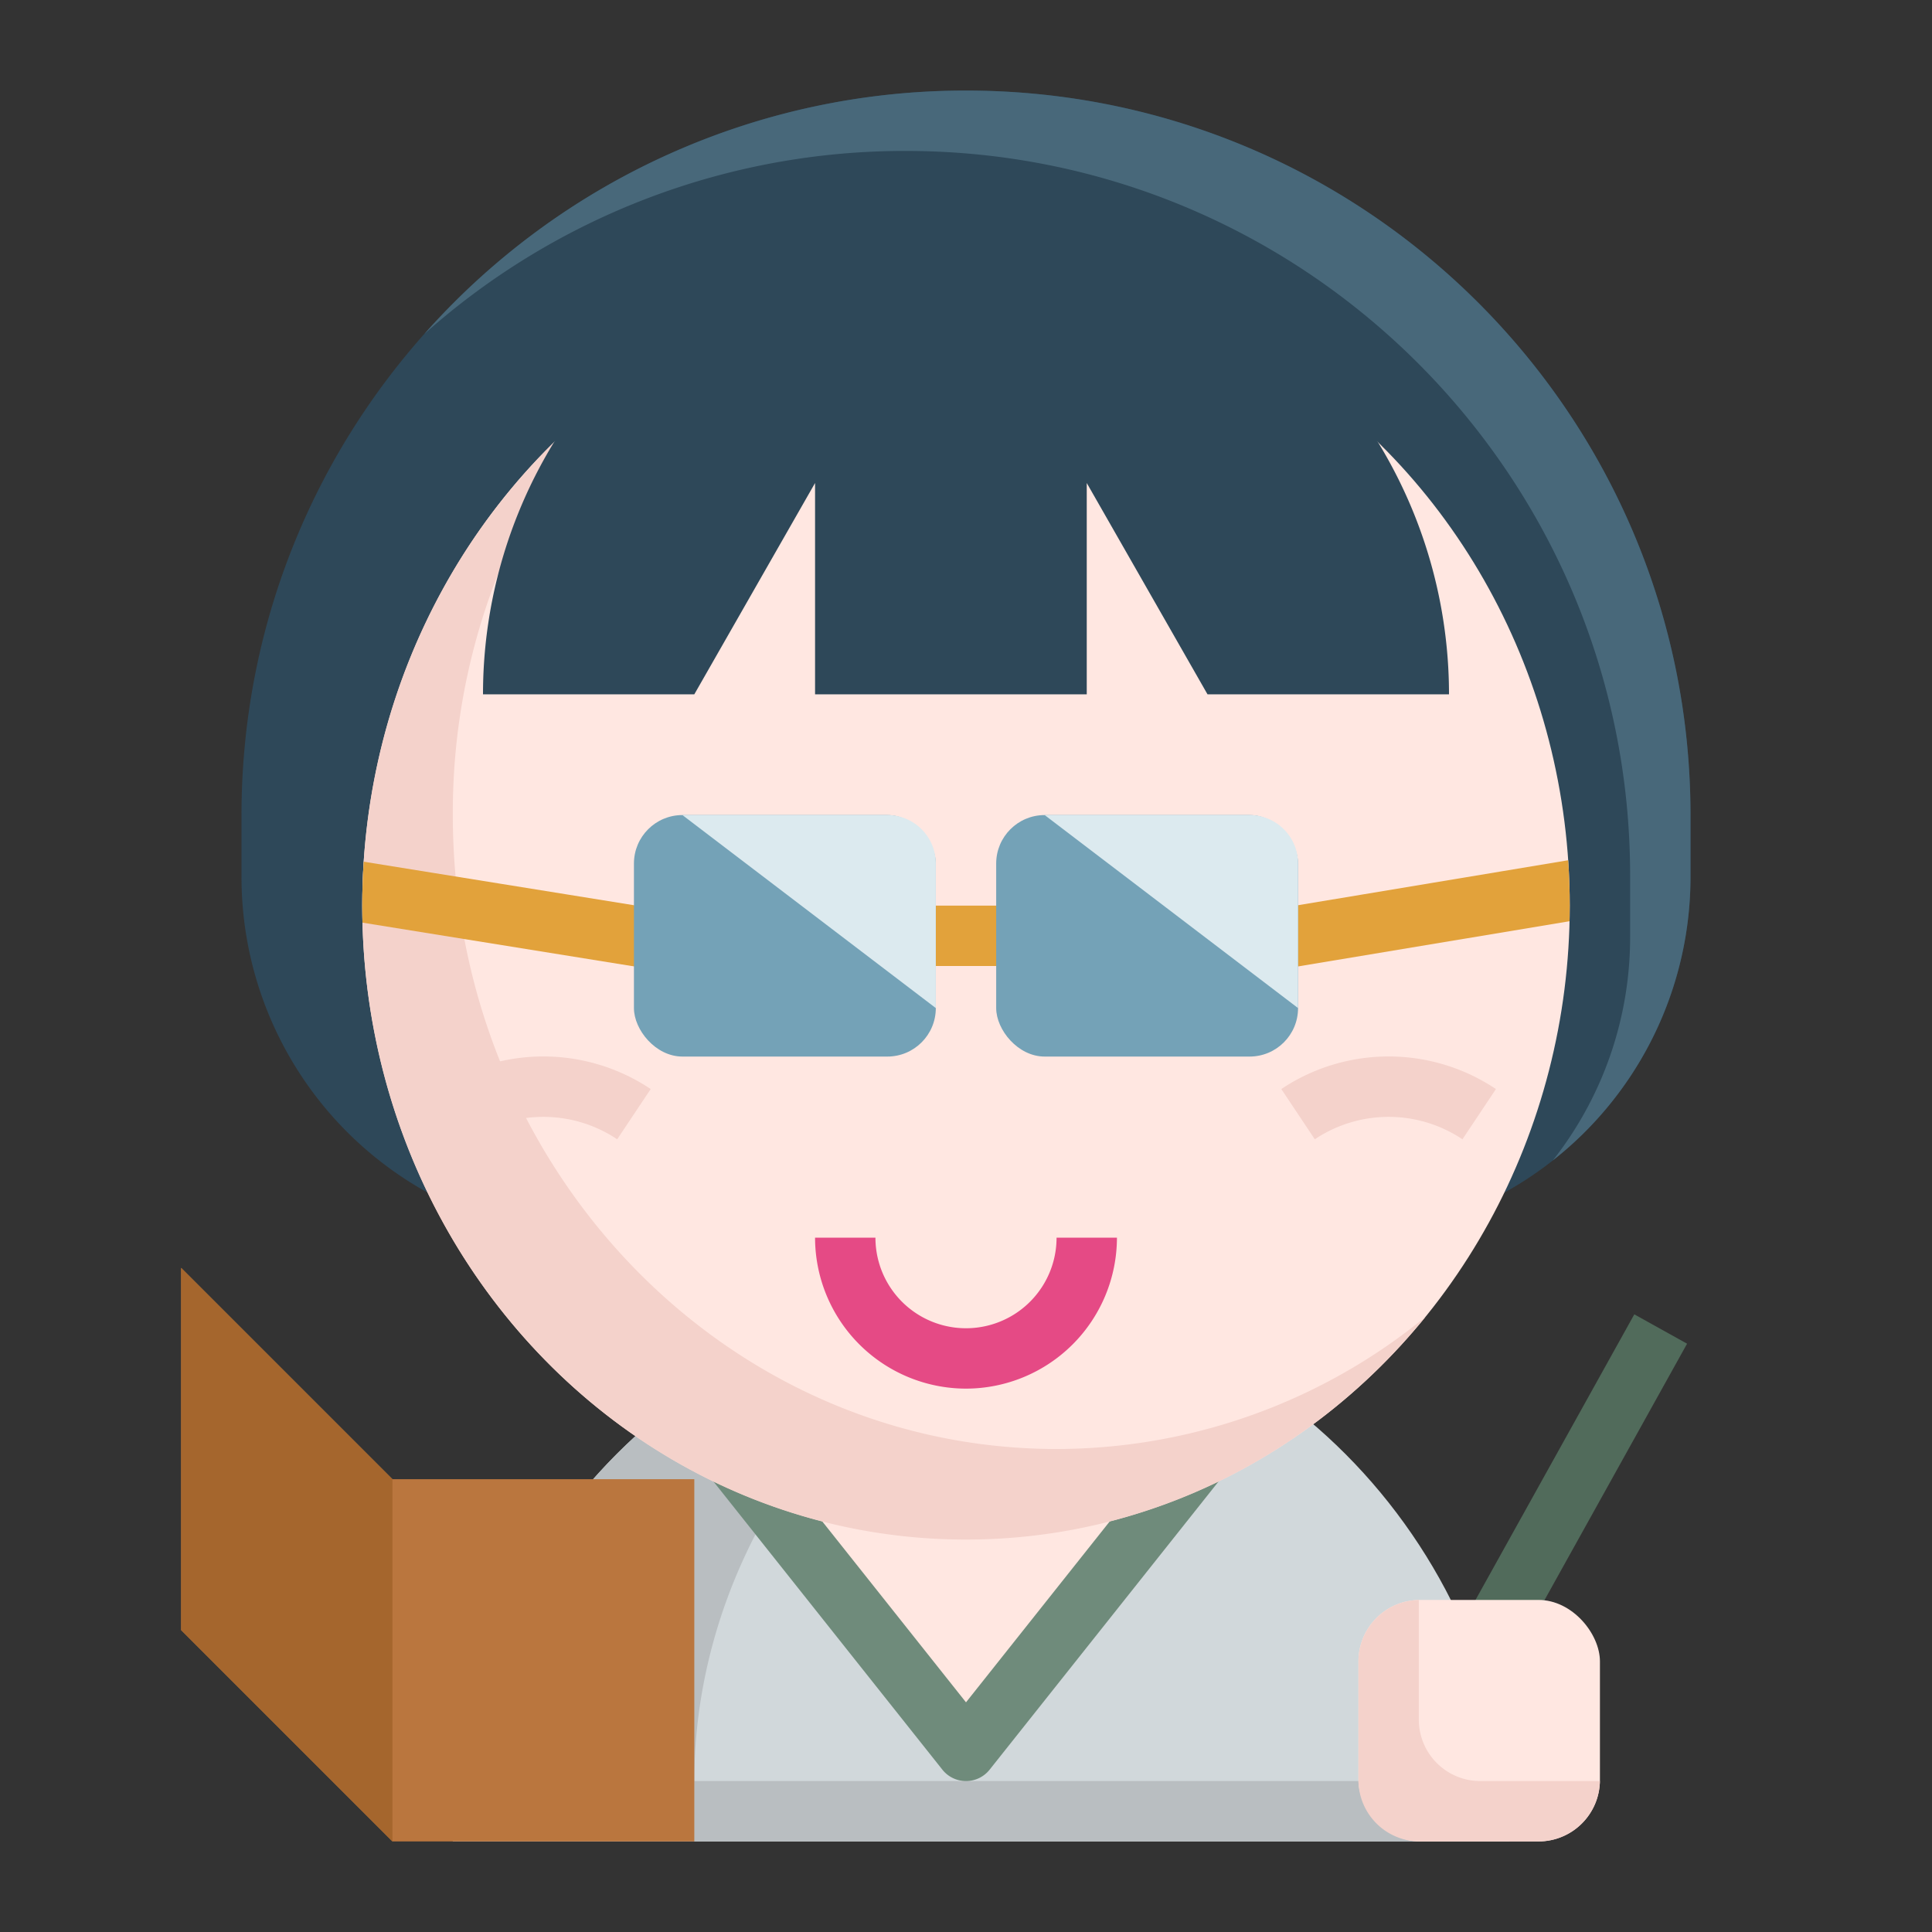 <svg id="flat" height="512" viewBox="0 0 512 512" width="512" xmlns="http://www.w3.org/2000/svg">
  <rect x="0" y="0" width="512" height="512" fill="#333333" stroke="none"/>
  <path d="m400 488c0-75.111-62.68-144-140-144-77.32 0-140 68.889-140 144z" fill="#d1d8db"/>
  <path
    d="m184 472c0-53.215 31.468-103.3 77.309-127.982-.437 0-.871-.018-1.309-.018-77.32 0-140 68.889-140 144h280a136.466 136.466 0 0 0 -.956-16z"
    fill="#b9bec1"/>
  <path d="m368.62 386h96.093v16h-96.093z" fill="#516b5b" transform="matrix(.486 -.874 .874 .486 -130.106 566.879)"/>
  <path d="m200.355 393.955 55.645 70.045 55.643-70.045z" fill="#ffe7e1"/>
  <path
    d="m256 472a8 8 0 0 1 -6.264-3.024l-62.193-78.288 12.527-9.952 55.93 70.4 55.928-70.4 12.527 9.952-62.191 78.288a8 8 0 0 1 -6.264 3.024z"
    fill="#6f8b7b"/>
  <path
    d="m420 300a95.6 95.6 0 0 1 -67.6 28h-192.8a95.6 95.6 0 0 1 -67.6-28 95.6 95.6 0 0 1 -28-67.6v-16.4c0-106.039 85.961-192 192-192 106.039 0 192 85.961 192 192v16.4a95.6 95.6 0 0 1 -28 67.6z"
    fill="#2e4859"/>
  <path
    d="m256 24a191.516 191.516 0 0 0 -143.521 64.48 191.266 191.266 0 0 1 127.521-48.48c106.039 0 192 85.961 192 192v16.4a95.6 95.6 0 0 1 -20.478 59.12 95.541 95.541 0 0 0 8.478-7.52 95.6 95.6 0 0 0 28-67.6v-16.4c0-106.039-85.961-192-192-192z"
    fill="#48687a"/>
  <ellipse cx="256" cy="240" fill="#ffe7e1" rx="160" ry="168"/>
  <g fill="#f4d2cb">
    <path
      d="m280 384c-88.365 0-160-75.216-160-168a172.341 172.341 0 0 1 38.266-109.011c-37.866 30.724-62.266 78.873-62.266 133.011 0 92.784 71.635 168 160 168 48.743 0 92.388-22.893 121.734-58.989a154.494 154.494 0 0 1 -97.734 34.989z"/>
    <path d="m163.562 301.923a35.174 35.174 0 0 0 -39.124 0l-8.876-13.313a51.132 51.132 0 0 1 56.876 0z"/>
    <path d="m387.562 301.923a35.174 35.174 0 0 0 -39.124 0l-8.876-13.313a51.132 51.132 0 0 1 56.876 0z"/>
  </g>
  <path d="m48 336v96l56 56h80v-96h-80z" fill="#ba763e"/>
  <path d="m104 392-56-56v96l56 56z" fill="#a5662d"/>
  <rect fill="#ffe7e1" height="64" rx="16.29" width="64" x="360" y="424"/>
  <path
    d="m423.71 472h-31.42a16.29 16.29 0 0 1 -16.29-16.29v-31.42c0-.093.012-.183.014-.276a16.282 16.282 0 0 0 -16.014 16.276v31.42a16.29 16.29 0 0 0 16.29 16.29h31.42a16.283 16.283 0 0 0 16.276-16.014c-.093.002-.186.014-.276.014z"
    fill="#f4d2cb"/>
  <path d="m176.937 241.337-80.548-12.98c-.251 3.848-.389 7.728-.389 11.643q0 2.262.059 4.51l78.333 12.623z"
        fill="#e2a23b"/>
  <path d="m337.894 257.127 78.056-12.994q.05-2.061.05-4.133c0-4.045-.145-8.054-.412-12.027l-80.321 13.371z"
        fill="#e2a23b"/>
  <path d="m384 184h-64l-32-56v56h-72v-56l-32 56h-56a128 128 0 0 1 128-128 128 128 0 0 1 128 128z" fill="#2e4859"/>
  <path d="m240 240h32v16h-32z" fill="#e2a23b"/>
  <path d="m256 368a40.045 40.045 0 0 1 -40-40h16a24 24 0 0 0 48 0h16a40.045 40.045 0 0 1 -40 40z" fill="#e54a85"/>
  <rect fill="#74a2b7" height="64" rx="12.847" width="80" x="168" y="216"/>
  <path d="m180.847 216h54.306a12.847 12.847 0 0 1 12.847 12.847v38.306z" fill="#dceaef"/>
  <rect fill="#74a2b7" height="64" rx="12.847" width="80" x="264" y="216"/>
  <path d="m276.847 216h54.306a12.847 12.847 0 0 1 12.847 12.847v38.306z" fill="#dceaef"/>
</svg>
